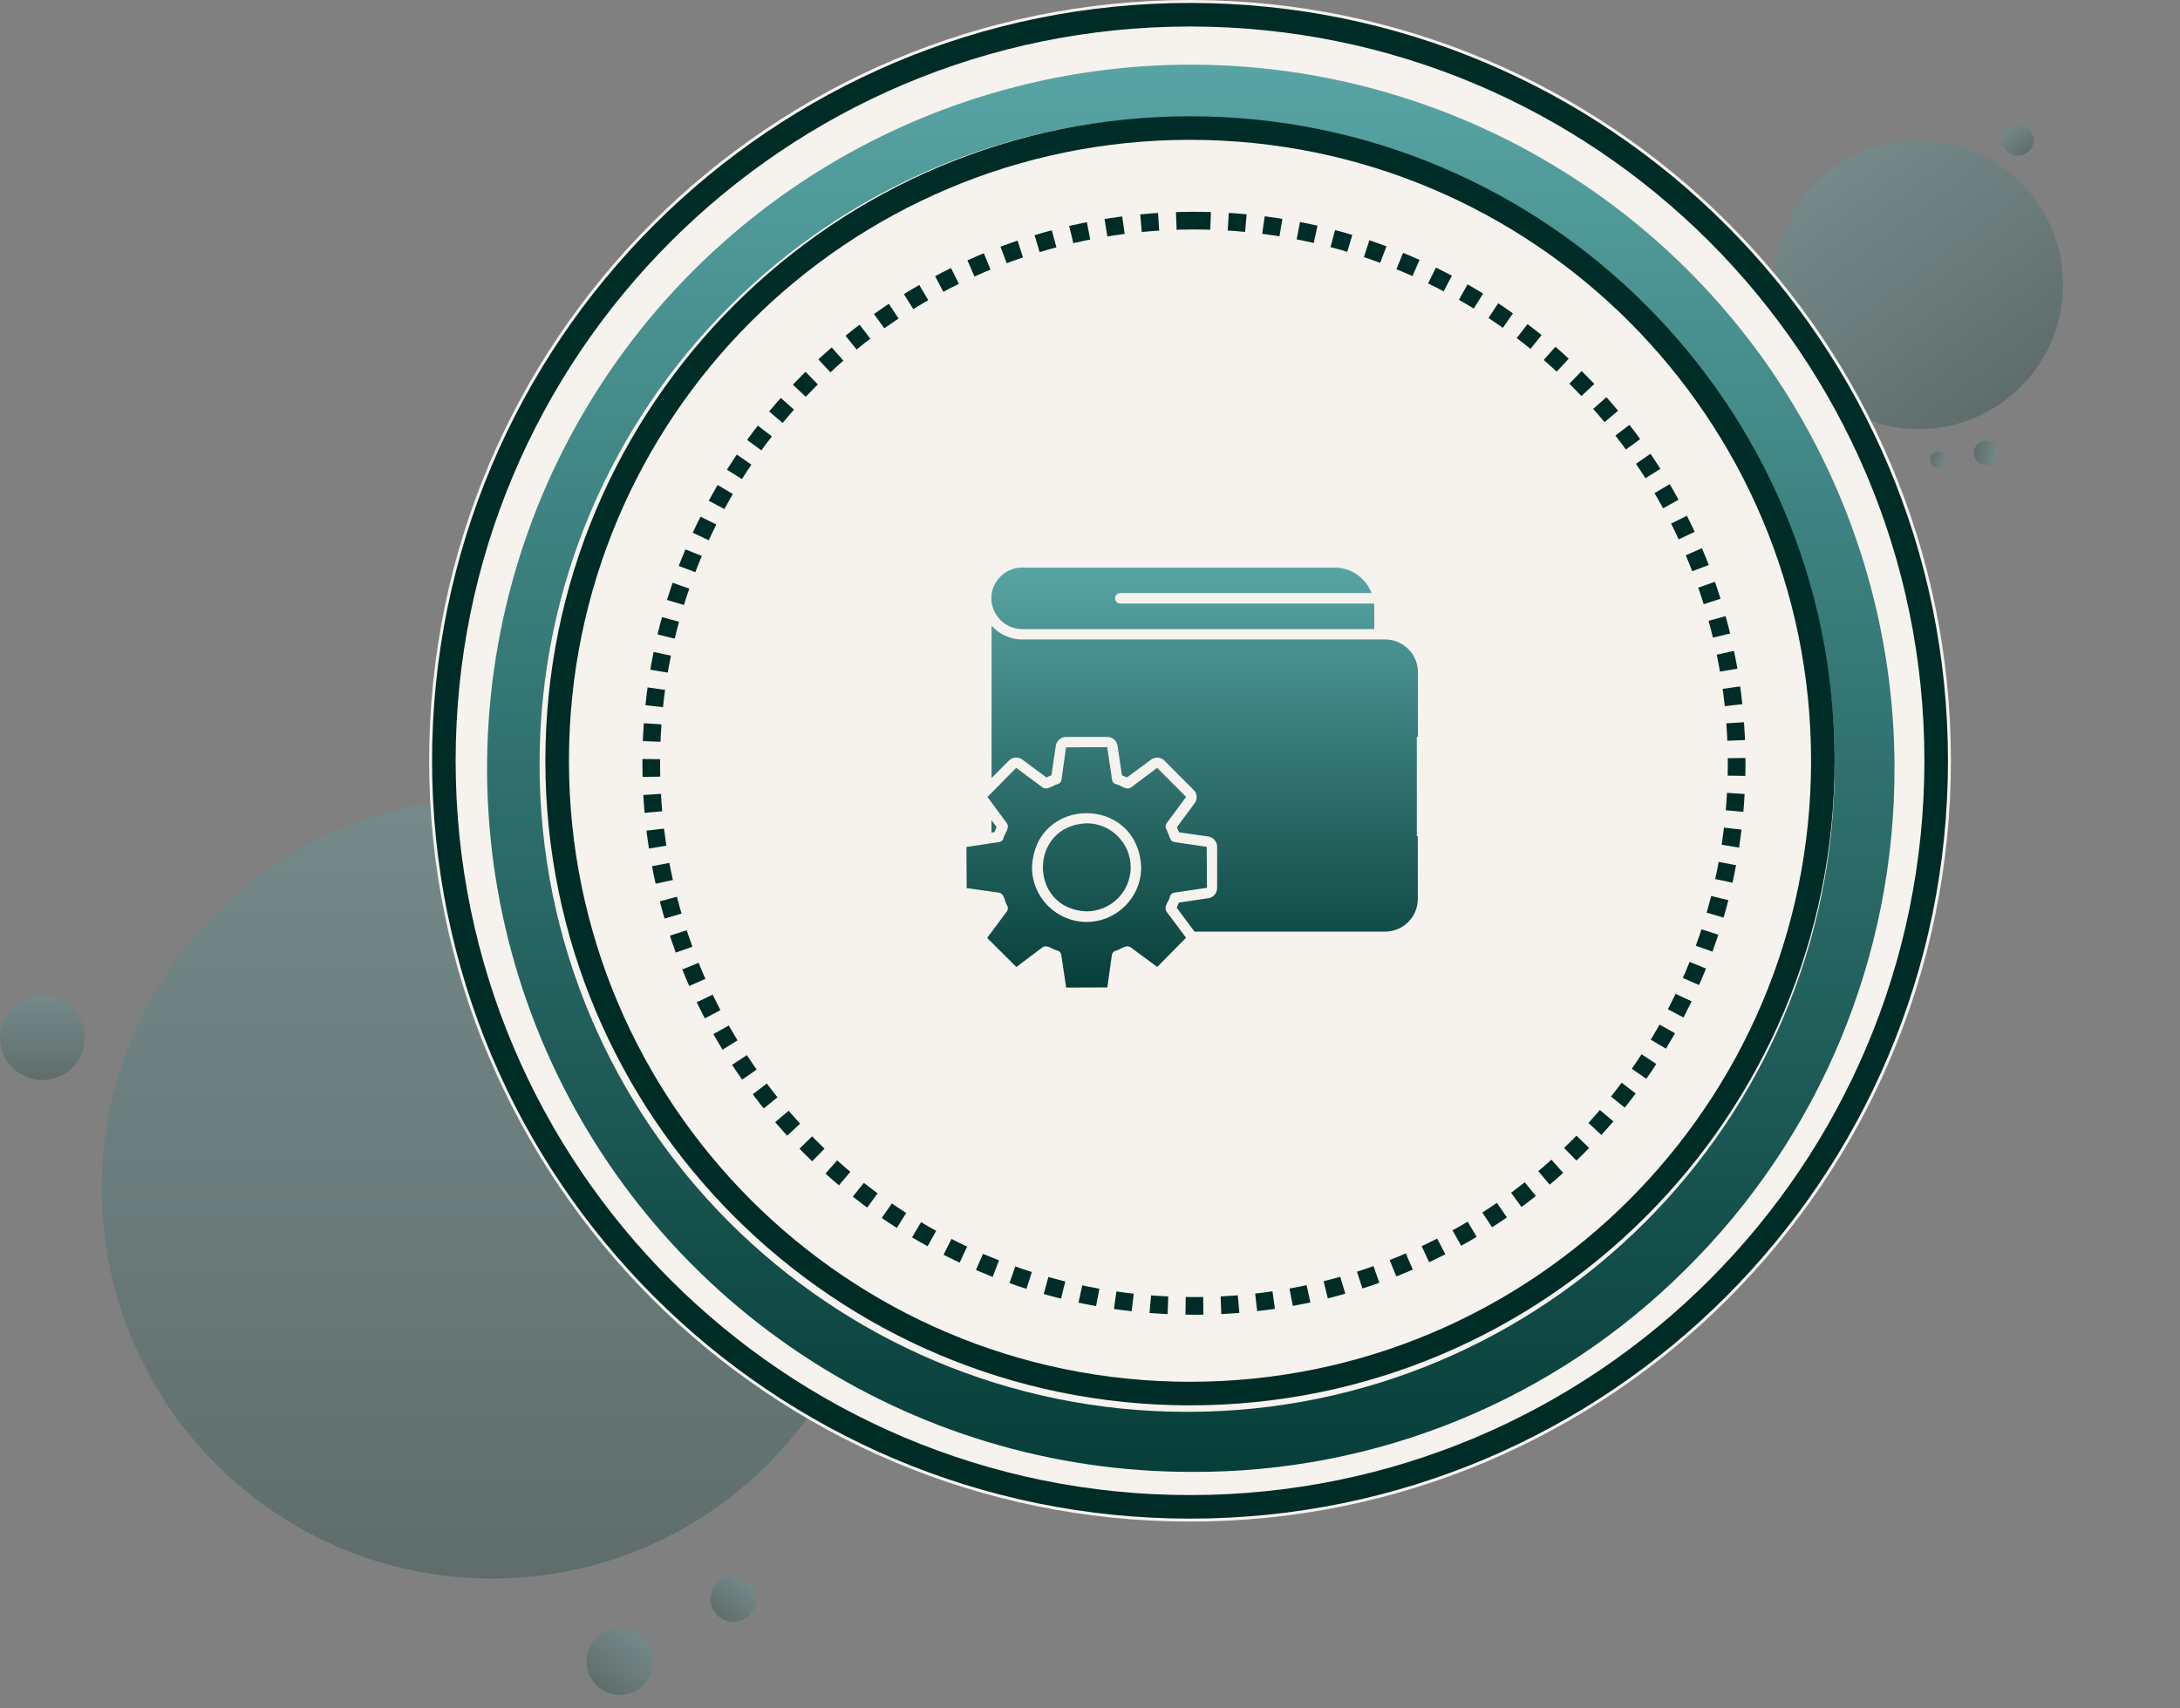 <svg width="185" height="145" viewBox="0 0 185 145" fill="none" xmlns="http://www.w3.org/2000/svg">
<rect x="0" y="0" width="185" height="145" fill="#808080" stroke="none"/>
<g opacity="0.272">
<path d="M41.749 133.977C60.038 133.977 74.863 119.152 74.863 100.863C74.863 82.575 60.038 67.749 41.749 67.749C23.461 67.749 8.636 82.575 8.636 100.863C8.636 119.152 23.461 133.977 41.749 133.977Z" fill="url(#paint0_linear_1306_7488)"/>
<path d="M50.824 143.216C51.26 143.569 51.791 143.785 52.349 143.836C52.908 143.887 53.469 143.772 53.962 143.504C54.455 143.237 54.857 142.829 55.119 142.333C55.38 141.836 55.488 141.274 55.429 140.716C55.371 140.158 55.148 139.63 54.79 139.199C54.431 138.767 53.953 138.452 53.415 138.292C52.877 138.133 52.304 138.136 51.769 138.303C51.233 138.469 50.758 138.79 50.405 139.226C49.932 139.81 49.71 140.559 49.788 141.307C49.867 142.056 50.239 142.742 50.824 143.216Z" fill="url(#paint1_linear_1306_7488)"/>
<path d="M61.017 137.226C61.315 137.467 61.678 137.614 62.059 137.65C62.441 137.685 62.824 137.606 63.161 137.423C63.498 137.24 63.773 136.961 63.951 136.622C64.13 136.283 64.204 135.899 64.163 135.518C64.123 135.137 63.971 134.776 63.726 134.481C63.481 134.187 63.154 133.971 62.787 133.862C62.419 133.754 62.028 133.756 61.662 133.87C61.296 133.983 60.972 134.203 60.731 134.501C60.407 134.9 60.256 135.412 60.31 135.923C60.363 136.434 60.618 136.902 61.017 137.226Z" fill="url(#paint2_linear_1306_7488)"/>
<path d="M3.598 91.662C4.309 91.662 5.005 91.451 5.596 91.056C6.188 90.661 6.649 90.099 6.921 89.442C7.193 88.784 7.265 88.061 7.126 87.363C6.987 86.665 6.644 86.024 6.141 85.521C5.638 85.018 4.997 84.675 4.299 84.536C3.601 84.398 2.878 84.469 2.221 84.741C1.563 85.013 1.002 85.475 0.606 86.066C0.211 86.658 0 87.353 0 88.065C0 89.019 0.379 89.934 1.054 90.609C1.728 91.283 2.643 91.662 3.598 91.662Z" fill="url(#paint3_linear_1306_7488)"/>
</g>
<g opacity="0.272">
<path d="M170.192 33.95C175.599 29.876 176.68 22.19 172.606 16.782C168.532 11.375 160.846 10.294 155.438 14.368C150.031 18.442 148.95 26.129 153.024 31.536C157.098 36.943 164.784 38.024 170.192 33.95Z" fill="url(#paint4_linear_1306_7488)"/>
<path d="M169.565 38.701C169.515 38.903 169.406 39.085 169.252 39.225C169.099 39.364 168.907 39.455 168.702 39.486C168.496 39.517 168.286 39.486 168.098 39.397C167.911 39.308 167.753 39.166 167.646 38.988C167.539 38.81 167.488 38.604 167.498 38.397C167.508 38.189 167.579 37.99 167.702 37.823C167.826 37.656 167.996 37.529 168.192 37.459C168.387 37.389 168.599 37.378 168.801 37.428C169.071 37.496 169.303 37.668 169.447 37.907C169.59 38.145 169.633 38.431 169.565 38.701Z" fill="url(#paint5_linear_1306_7488)"/>
<path d="M165.218 39.199C165.184 39.337 165.11 39.461 165.005 39.556C164.9 39.651 164.769 39.714 164.629 39.734C164.489 39.755 164.346 39.734 164.218 39.674C164.09 39.613 163.982 39.516 163.909 39.395C163.836 39.273 163.801 39.133 163.808 38.992C163.815 38.85 163.863 38.714 163.948 38.6C164.032 38.486 164.148 38.4 164.281 38.352C164.415 38.304 164.559 38.297 164.697 38.331C164.881 38.377 165.039 38.495 165.137 38.657C165.235 38.82 165.264 39.015 165.218 39.199Z" fill="url(#paint6_linear_1306_7488)"/>
<path d="M172.043 12.939C171.833 13.097 171.581 13.19 171.318 13.204C171.055 13.22 170.793 13.156 170.567 13.022C170.34 12.889 170.158 12.691 170.043 12.454C169.929 12.216 169.887 11.951 169.924 11.69C169.961 11.429 170.074 11.185 170.249 10.989C170.424 10.793 170.654 10.652 170.909 10.587C171.164 10.521 171.433 10.532 171.681 10.619C171.93 10.706 172.147 10.864 172.306 11.074C172.518 11.356 172.61 11.711 172.561 12.061C172.511 12.41 172.325 12.726 172.043 12.939Z" fill="url(#paint7_linear_1306_7488)"/>
</g>
<path d="M100.988 129.143C136.65 129.143 165.56 100.233 165.56 64.571C165.56 28.91 136.65 0 100.988 0C65.327 0 36.417 28.91 36.417 64.571C36.417 100.233 65.327 129.143 100.988 129.143Z" fill="#F6F2ED"/>
<path d="M100.987 127.893C135.959 127.893 164.309 99.543 164.309 64.571C164.309 29.6 135.959 1.25 100.987 1.25C66.016 1.25 37.666 29.6 37.666 64.571C37.666 99.543 66.016 127.893 100.987 127.893Z" stroke="#002C27" stroke-width="2"/>
<path d="M160.771 65.208C160.784 73.124 159.221 80.963 156.173 88.269C153.126 95.575 148.655 102.202 143.021 107.763C137.521 113.241 130.992 117.577 123.81 120.523C116.628 123.468 108.934 124.964 101.171 124.925C89.355 124.949 77.797 121.466 67.961 114.918C58.125 108.37 50.452 99.052 45.914 88.141C41.377 77.231 40.177 65.22 42.468 53.628C44.759 42.036 50.438 31.384 58.785 23.02C67.132 14.657 77.773 8.957 89.361 6.644C100.948 4.33 112.962 5.506 123.881 10.023C134.8 14.54 144.134 22.194 150.701 32.017C157.268 41.841 160.773 53.392 160.773 65.208H160.771Z" fill="url(#paint8_linear_1306_7488)"/>
<path d="M100.745 119.832C131.096 119.832 155.7 95.227 155.7 64.876C155.7 34.526 131.096 9.921 100.745 9.921C70.394 9.921 45.79 34.526 45.79 64.876C45.79 95.227 70.394 119.832 100.745 119.832Z" fill="#F6F2ED"/>
<path d="M94.375 66.195C94.398 66.359 94.516 66.5 94.68 66.547C95.094 66.617 95.547 67.109 95.969 66.844L98.195 65.172L100.656 67.641L99 69.875C98.906 70.016 98.883 70.188 98.953 70.336C99.148 70.648 99.195 71.078 99.43 71.367C99.547 71.484 99.82 71.477 99.969 71.516L102.406 71.875L102.422 75.352L99.641 75.766C99.477 75.789 99.344 75.906 99.289 76.062C99.211 76.523 98.727 76.922 98.984 77.352L99.102 77.516L100.648 79.586V79.594L98.203 82.07L95.945 80.398C95.523 80.133 95.07 80.625 94.656 80.695C94.5 80.75 94.383 80.883 94.359 81.047L93.969 83.805L90.477 83.82L90.062 81.039C90.039 80.875 89.922 80.734 89.766 80.688C89.352 80.625 88.898 80.133 88.477 80.398L86.25 82.07L83.773 79.609L85.445 77.352C85.555 77.211 85.555 77.008 85.469 76.852C85.234 76.523 85.266 75.867 84.789 75.766L82.031 75.375L82.016 71.883L83.758 71.625C83.766 71.617 83.766 71.625 83.773 71.617L84.797 71.469C84.969 71.445 85.102 71.328 85.148 71.172C85.203 70.797 85.719 70.297 85.453 69.883C85.265 69.632 83.945 67.844 83.797 67.641L84.023 67.414L86.234 65.172L88.492 66.844C88.914 67.102 89.367 66.617 89.781 66.547C89.938 66.492 90.055 66.359 90.078 66.195L90.469 63.43L93.961 63.414L94.375 66.195ZM84.148 53.109C84.719 53.75 85.531 54.164 86.383 54.258C86.508 54.266 86.625 54.266 86.75 54.273H117.555C119.078 54.273 120.328 55.523 120.328 57.047V62.539H120.235V70.977H120.32V76.297C120.32 77.828 119.07 79.07 117.547 79.07H101.367L99.859 77.039C99.922 76.898 99.984 76.758 100.039 76.609L102.555 76.234C102.969 76.172 103.289 75.805 103.289 75.375V71.859C103.281 71.445 102.969 71.062 102.547 71L100.055 70.641C99.992 70.492 99.938 70.352 99.875 70.211L101.375 68.18C101.641 67.836 101.609 67.344 101.297 67.047L98.812 64.555V64.547C98.508 64.25 98.023 64.219 97.688 64.469L95.641 65.984C95.492 65.914 95.352 65.859 95.211 65.805L94.836 63.281C94.766 62.867 94.406 62.547 93.977 62.547H90.461C90.039 62.547 89.68 62.852 89.602 63.281L89.227 65.805C89.086 65.859 88.938 65.914 88.797 65.984L86.758 64.469C86.422 64.211 85.938 64.242 85.625 64.547L84.148 66.031V53.109ZM96.844 73.617C96.586 67.485 87.828 67.485 87.578 73.617C87.578 76.172 89.656 78.242 92.211 78.25C94.766 78.242 96.844 76.172 96.844 73.617ZM92.219 69.875C94.266 69.875 95.953 71.547 95.953 73.609C95.953 75.672 94.273 77.352 92.211 77.352C87.266 77.164 87.266 70.062 92.219 69.875ZM84.57 70.195C84.5 70.344 84.445 70.484 84.391 70.625L84.141 70.664V69.617L84.57 70.195ZM113.258 48.172C114.687 48.172 115.906 49.078 116.391 50.336H95.07C94.82 50.336 94.625 50.539 94.625 50.781C94.625 51.023 94.82 51.227 95.07 51.227H116.609C116.617 51.328 116.625 51.438 116.625 51.539V53.391H86.75C85.344 53.406 84.133 52.234 84.133 50.773C84.094 49.383 85.344 48.141 86.742 48.172H113.258Z" fill="url(#paint9_linear_1306_7488)"/>
<path d="M100.987 118.278C130.648 118.278 154.692 94.233 154.692 64.573C154.692 34.912 130.648 10.868 100.987 10.868C71.327 10.868 47.282 34.912 47.282 64.573C47.282 94.233 71.327 118.278 100.987 118.278Z" stroke="#002C27" stroke-width="2"/>
<path d="M101.321 18.726C75.885 18.726 55.265 39.346 55.265 64.782C55.265 90.219 75.885 110.839 101.321 110.839C126.757 110.839 147.377 90.219 147.377 64.782C147.377 39.346 126.757 18.726 101.321 18.726Z" stroke="#002C27" stroke-width="1.5" stroke-dasharray="1.5 1.5"/>
<defs>
<linearGradient id="paint0_linear_1306_7488" x1="41.749" y1="67.749" x2="41.749" y2="133.977" gradientUnits="userSpaceOnUse">
<stop stop-color="#58A4A4"/>
<stop offset="1" stop-color="#073E39"/>
</linearGradient>
<linearGradient id="paint1_linear_1306_7488" x1="54.394" y1="138.807" x2="50.824" y2="143.216" gradientUnits="userSpaceOnUse">
<stop stop-color="#58A4A4"/>
<stop offset="1" stop-color="#073E39"/>
</linearGradient>
<linearGradient id="paint2_linear_1306_7488" x1="63.456" y1="134.214" x2="61.017" y2="137.226" gradientUnits="userSpaceOnUse">
<stop stop-color="#58A4A4"/>
<stop offset="1" stop-color="#073E39"/>
</linearGradient>
<linearGradient id="paint3_linear_1306_7488" x1="3.598" y1="84.467" x2="3.598" y2="91.662" gradientUnits="userSpaceOnUse">
<stop stop-color="#58A4A4"/>
<stop offset="1" stop-color="#073E39"/>
</linearGradient>
<linearGradient id="paint4_linear_1306_7488" x1="155.438" y1="14.368" x2="170.192" y2="33.95" gradientUnits="userSpaceOnUse">
<stop stop-color="#58A4A4"/>
<stop offset="1" stop-color="#073E39"/>
</linearGradient>
<linearGradient id="paint5_linear_1306_7488" x1="169.565" y1="38.701" x2="167.528" y2="38.193" gradientUnits="userSpaceOnUse">
<stop stop-color="#58A4A4"/>
<stop offset="1" stop-color="#073E39"/>
</linearGradient>
<linearGradient id="paint6_linear_1306_7488" x1="165.218" y1="39.199" x2="163.828" y2="38.853" gradientUnits="userSpaceOnUse">
<stop stop-color="#58A4A4"/>
<stop offset="1" stop-color="#073E39"/>
</linearGradient>
<linearGradient id="paint7_linear_1306_7488" x1="170.441" y1="10.812" x2="172.043" y2="12.939" gradientUnits="userSpaceOnUse">
<stop stop-color="#58A4A4"/>
<stop offset="1" stop-color="#073E39"/>
</linearGradient>
<linearGradient id="paint8_linear_1306_7488" x1="101.054" y1="5.488" x2="101.054" y2="124.926" gradientUnits="userSpaceOnUse">
<stop stop-color="#58A4A4"/>
<stop offset="1" stop-color="#073E39"/>
</linearGradient>
<linearGradient id="paint9_linear_1306_7488" x1="101.172" y1="48.172" x2="101.172" y2="83.821" gradientUnits="userSpaceOnUse">
<stop stop-color="#58A4A4"/>
<stop offset="1" stop-color="#073E39"/>
</linearGradient>
</defs>
</svg>
